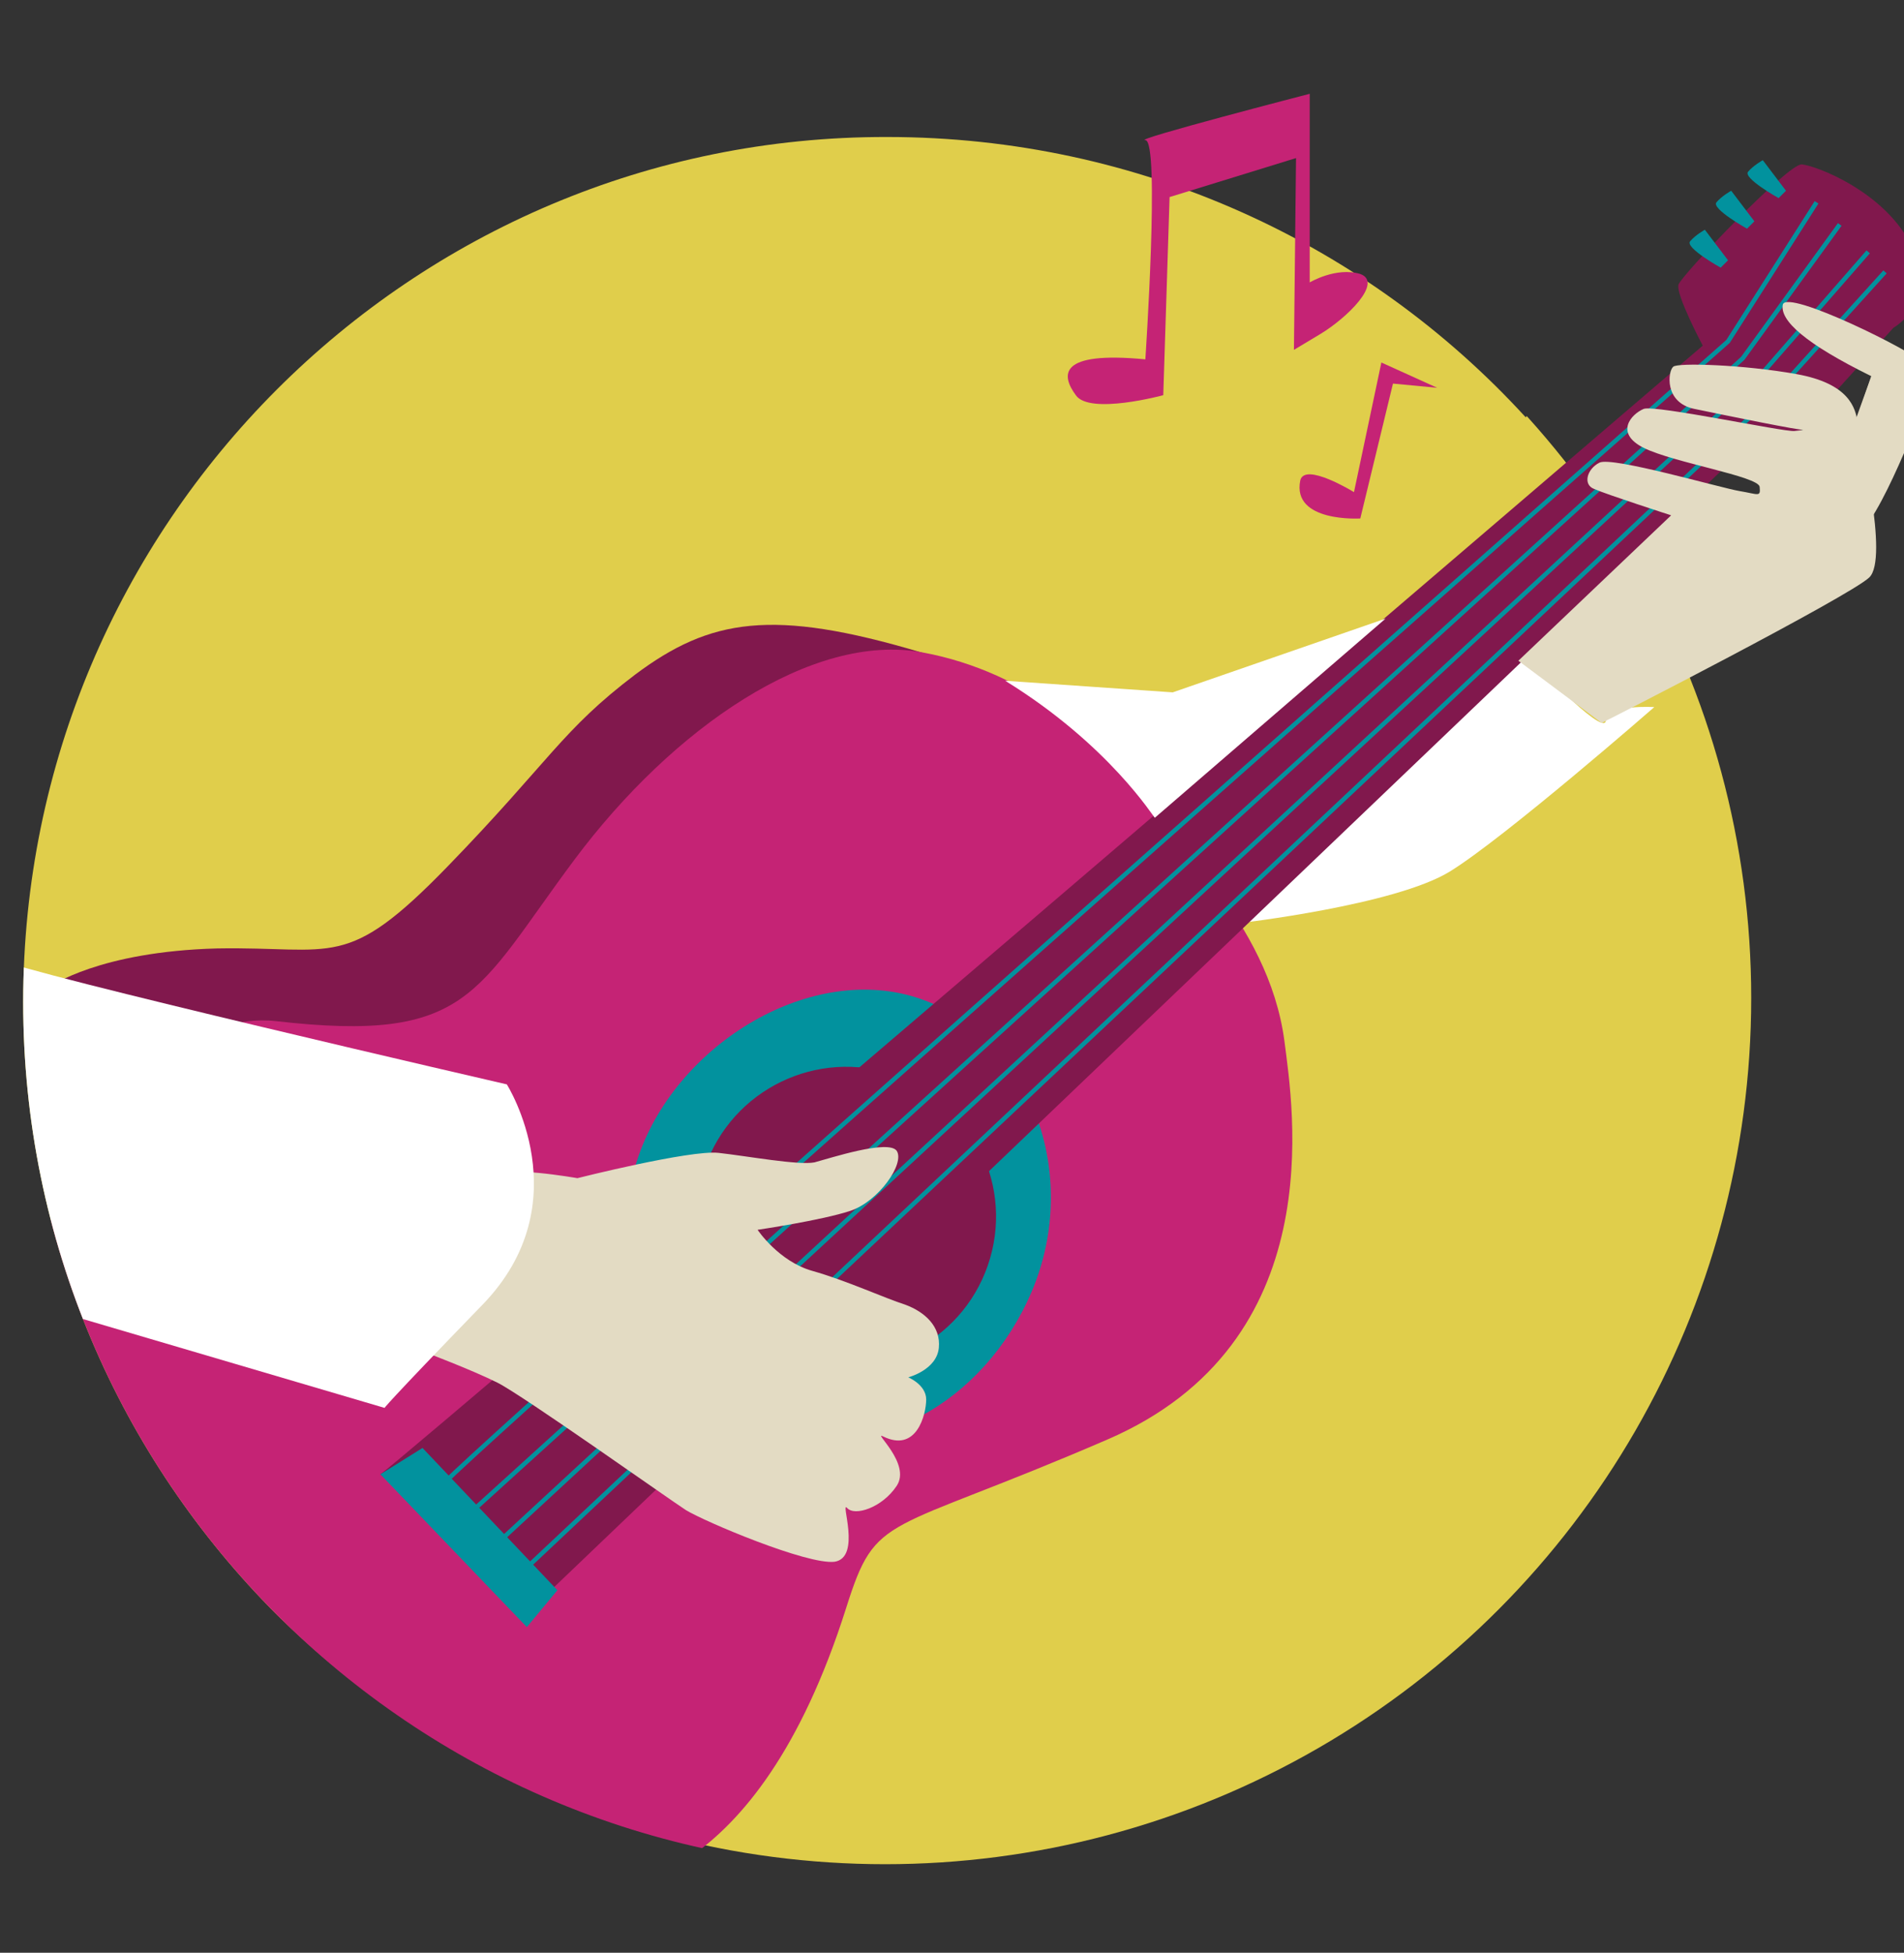 <?xml version="1.0" encoding="utf-8"?>
<!-- Generator: Adobe Illustrator 19.1.0, SVG Export Plug-In . SVG Version: 6.00 Build 0)  -->
<svg version="1.1" xmlns="http://www.w3.org/2000/svg" xmlns:xlink="http://www.w3.org/1999/xlink" x="0px" y="0px"
	 viewBox="0 0 180.7 185.3" style="enable-background:new 0 0 180.7 185.3;" xml:space="preserve">
<rect x="0" y="0" width="180.7" height="185.3" fill="#333333" stroke="none"/>
<style type="text/css">
	.st0{display:none;}
	.st1{display:inline;}
	.st2{fill:#00AEEF;}
	.st3{clip-path:url(#SVGID_2_);}
	.st4{fill:#FAF39D;}
	.st5{fill:#02929E;}
	.st6{fill:#E3DBC3;}
	.st7{opacity:0.67;clip-path:url(#SVGID_2_);}
	.st8{fill:#C52375;}
	.st9{clip-path:url(#SVGID_4_);fill:#E6E8EA;}
	.st10{clip-path:url(#SVGID_4_);fill:#E3DBC3;}
	.st11{opacity:0.4;clip-path:url(#SVGID_4_);fill:#02929E;}
	.st12{clip-path:url(#SVGID_4_);fill:#02929E;}
	.st13{clip-path:url(#SVGID_4_);fill:#2C2827;}
	.st14{clip-path:url(#SVGID_4_);fill:#B6B9BB;}
	.st15{clip-path:url(#SVGID_4_);fill:#94999B;}
	.st16{clip-path:url(#SVGID_4_);fill:#A7A9AC;}
	.st17{clip-path:url(#SVGID_4_);fill:#9E1F63;}
	.st18{clip-path:url(#SVGID_4_);fill:none;stroke:#02929E;stroke-width:1.296;stroke-miterlimit:10;}
	.st19{clip-path:url(#SVGID_4_);}
	.st20{fill:#2C2827;}
	.st21{fill:#B6B9BB;}
	.st22{clip-path:url(#SVGID_4_);fill:#9AC3C1;}
	.st23{clip-path:url(#SVGID_4_);fill:#9E9EA1;}
	.st24{clip-path:url(#SVGID_4_);fill:#CED1D3;}
	.st25{clip-path:url(#SVGID_4_);fill:#B3B7BA;}
	.st26{clip-path:url(#SVGID_6_);fill:#E0CE4B;}
	.st27{clip-path:url(#SVGID_6_);fill:#00AEEF;}
	.st28{clip-path:url(#SVGID_6_);fill:#0A7393;}
	.st29{opacity:0.22;clip-path:url(#SVGID_6_);fill:#5D5E5E;}
	.st30{clip-path:url(#SVGID_6_);fill:#5D5E5E;}
	.st31{clip-path:url(#SVGID_6_);fill:#95D8EA;}
	.st32{clip-path:url(#SVGID_6_);fill:#FFFFFF;}
	.st33{clip-path:url(#SVGID_6_);fill:#E3DBC3;}
	.st34{clip-path:url(#SVGID_6_);fill:#ED2387;}
	.st35{display:inline;fill:#00AEEF;}
	.st36{clip-path:url(#SVGID_8_);fill:none;}
	.st37{clip-path:url(#SVGID_8_);fill:#C52375;}
	.st38{clip-path:url(#SVGID_8_);}
	.st39{opacity:0.19;}
	.st40{opacity:0.4;fill:#02929E;}
	.st41{clip-path:url(#SVGID_10_);fill:#C52375;}
	.st42{clip-path:url(#SVGID_10_);fill:#FFFFFF;}
	.st43{clip-path:url(#SVGID_10_);}
	
		.st44{clip-path:url(#SVGID_10_);fill:none;stroke:#02929E;stroke-width:1.249;stroke-linecap:round;stroke-linejoin:round;stroke-miterlimit:10;}
	.st45{clip-path:url(#SVGID_10_);fill:#E3DBC3;}
	.st46{clip-path:url(#SVGID_10_);fill:#00AEEF;}
	.st47{clip-path:url(#SVGID_12_);fill:#E0CE4B;}
	.st48{clip-path:url(#SVGID_12_);fill:#81184D;}
	.st49{clip-path:url(#SVGID_12_);fill:#C52375;}
	.st50{clip-path:url(#SVGID_12_);fill:#02929E;}
	.st51{clip-path:url(#SVGID_12_);fill:#FFFFFF;}
	.st52{clip-path:url(#SVGID_12_);fill:none;stroke:#02929E;stroke-width:0.424;stroke-miterlimit:10;}
	.st53{clip-path:url(#SVGID_12_);fill:#E3DBC3;}
</style>
<g id="Layer_1" class="st0">
	<g class="st1">
		<g>
			<circle class="st2" cx="85.8" cy="92.3" r="82.2"/>
		</g>
		<g>
			<defs>
				<path id="SVGID_1_" d="M175.9,31.2l-4.2-17.5L150.4-1L111.8-6c0,0-5.2,8.3-10.9,17.3c-4.5-0.8-9.1-1.2-13.8-1.2
					C41.8,10.1,5,46.8,5,92.2s36.8,82.2,82.2,82.2s82.2-36.8,82.2-82.2c0-8.5-1.3-16.8-3.7-24.5l10.3-10.5V31.2z"/>
			</defs>
			<clipPath id="SVGID_2_">
				<use xlink:href="#SVGID_1_"  style="overflow:visible;"/>
			</clipPath>
			<g class="st3">
				<circle class="st4" cx="130.6" cy="42" r="36.8"/>
			</g>
			<g class="st3">
				<path class="st5" d="M141.5,72c-2.6,0-5-0.1-5.1-0.1l-0.4,0l-0.1-0.4c0-0.1-1.9-8.9-5-14.7c-0.3-0.6-0.6-1.1-0.9-1.7
					c-2.7-5-5-9.3-16.1-21.7l-0.1-0.1l0-0.2c0-0.3-0.3-7.1,2.7-11.2c3-4.2,6.3-5.7,6.5-5.7l0.3-0.1l0.2,0.2
					c0.1,0.1,8.8,7.5,12.7,12.5c3.6,4.6,12,15.3,14.7,26.7c2.6,11,2.8,12.8,2.8,12.9l0,0.3l-0.2,0.2c-0.2,0.1-4.5,2.9-8.1,3.1
					C144.2,72,142.8,72,141.5,72z M136.8,71c1.3,0,5.6,0.2,8.5,0c2.8-0.2,6.4-2.2,7.4-2.8c-0.1-0.8-0.7-3.7-2.8-12.5
					c-2.6-11.2-10.9-21.8-14.5-26.4c-3.5-4.5-10.9-10.9-12.3-12.1c-0.8,0.4-3.4,2-5.8,5.3c-2.5,3.5-2.6,9.4-2.5,10.5
					c11.1,12.4,13.5,16.7,16.2,21.8c0.3,0.5,0.6,1.1,0.9,1.7C134.6,61.6,136.4,69.2,136.8,71z"/>
			</g>
			<g class="st3">
				<path class="st5" d="M152.8,69.1l-0.1-0.6c0-0.1-1.4-8.5-4.2-17.4c-2.2-7-7.3-14.3-11.1-19.2c-2.7-3.5-11.2-12-11.3-12.1
					l-3.6-3.2l0.5-0.3c0.2-0.2,5.1-3.7,7-4.8l2.1-1.2l0.2,0.1c0.1,0.1,10.1,5.4,16.6,13.6l0.3,0.3c5.8,7.3,7.3,9.2,10.8,18.4
					c2.8,7.3,2.9,17.3,2.9,17.4l0,0.2l-0.1,0.1c-0.5,0.7-5.3,6.4-6.9,7.1c-1.5,0.7-2.5,1.2-2.6,1.2L152.8,69.1z M123.9,16.7l2.8,2.5
					c0.4,0.4,8.7,8.7,11.4,12.2c3.9,4.9,9,12.3,11.3,19.5c2.4,7.6,3.8,14.8,4.1,16.9c0.5-0.2,1.2-0.6,2.1-1c1.1-0.5,4.4-4.2,6.5-6.8
					c0-1.3-0.3-10.2-2.9-16.9c-3.5-9-5-10.9-10.7-18.1l-0.3-0.3c-5.9-7.4-14.6-12.4-16.1-13.3l-1.7,0.9
					C128.8,13.1,125.2,15.7,123.9,16.7z"/>
			</g>
			<g class="st3">
				<path class="st5" d="M105.2,68.8c-0.1,0-0.2,0-0.3,0l0-0.9c0.1,0,9.2,0.1,15.4-3.1c6.2-3.3,11-7.8,11.1-7.9l0.6,0.7
					c0,0-5,4.7-11.3,8C114.9,68.7,106.8,68.8,105.2,68.8z"/>
			</g>
			<g class="st3">
				<path class="st5" d="M100.1,38.4c0-0.1,0.1-13.5,10-23.4c5.4-5.5,12.9-9.4,12.9-9.4l0.4,0.8c-0.1,0-7.4,3.9-12.7,9.3
					c-9.6,9.7-9.7,22.7-9.7,22.8H100.1z"/>
			</g>
			<g class="st3">
				<path class="st5" d="M166.3,39.6c-1.2-9.2-6.4-16.1-9.8-20.6c-3.8-4.9-12.1-9.6-12.1-9.7l0.5-0.8c0.3,0.2,8.6,4.8,12.4,9.9
					c3.5,4.6,8.8,11.6,10,21.1L166.3,39.6z"/>
			</g>
			<g class="st3">
				<path class="st5" d="M119.7,76.5c-0.5,0-0.9,0-0.9,0l0-0.9c0.1,0,5.1,0.2,9.4-1.2c4.3-1.4,7.9-3.4,7.9-3.4l0.4,0.8
					c0,0-3.7,2.1-8.1,3.5C125.2,76.4,121.4,76.5,119.7,76.5z"/>
			</g>
			<g class="st3">
				<path class="st6" d="M49.5,167.3c0,0,34.5-58.8,35.3-60.2c0.8-1.4,5.9-2.6,7.4-7s0.1-15-3.8-23.8c-4.1-9.1-3.6-10.1-3.6-10.1
					s-1.8-20.5-2.8-22.4s-3.6-1.6-3.6-1.6l-0.4,22.2c0,0-3.9-32.1-7.6-32.9c-4.6-1-3.8,3.4-3.8,3.4s1.2,10,2.4,13.8
					c1.2,3.8,2.9,15,2.9,15l-3.5-11.1c0,0-3.7-13.4-4.7-15.8c-1-2.4-3.1-4.2-4.2-3.7c-2.3,1.1-1.9,4.5-1.9,4.5l7.2,27.3
					c0,0,0.4-1.2-1.4-3.1s-8.2-25.7-9.2-27.3c-1-1.6-3.2-1.4-4.7,1.6c-1.5,3,4.5,21.2,5.3,23.4c0.8,2.2,5.5,17.1,5.5,17.1
					s-1.1,1-2.7-1.2s-7.4-10.8-8.8-11.1c-1.4-0.3-3,3.1-2.4,6.9s6.6,12.4,8.8,15.2c2.2,2.8,13.2,13,13.2,13l-36,52.6
					C32.4,152.1,32.2,168.1,49.5,167.3z"/>
			</g>
			<g class="st7">
				<path class="st6" d="M61.7,69.4c0,0,2.1-2.7,9.3-4.4c7.2-1.7,11.2,2.2,11.2,2.2S71.7,64.3,61.7,69.4z"/>
			</g>
			<g class="st3">
				<path class="st8" d="M23.2,148.3l24.9-25.8c0,0,1.5,5.6,11.3,10.2s10.7,4.8,10.7,4.8l-14.5,34C55.6,171.4,26.3,172.7,23.2,148.3
					z"/>
			</g>
			<g class="st7">
				<path class="st6" d="M78.2,89.7c0,0-0.4-5.8-6.7-9.5c-6.3-3.8-11.2-3.5-11.2-3.5S73.9,81,78.2,89.7z"/>
			</g>
			<g class="st3">
				<path class="st5" d="M94,41.5l-0.4-0.8c0.1,0,8.2-4,21-7.5l0.2,0.9C102.1,37.5,94.1,41.5,94,41.5z"/>
			</g>
			<g class="st3">
				<path class="st5" d="M96.9,56.1c-0.3,0-0.5,0-0.6,0l0.1-0.9c0.1,0,5.1,0.3,14.2-2.8c9.2-3.1,13.5-7.2,13.6-7.2l0.6,0.7
					c-0.2,0.2-4.6,4.2-13.9,7.4C103.3,55.8,98.5,56.1,96.9,56.1z"/>
			</g>
			<g class="st3">
				<path class="st4" d="M106,17.8c0,0-13.5,13.8-8.6,30.1c4.9,16.3,12.4,23.5,18.3,25.8s17.5,3.4,23.6,2.3c6.2-1.1,14.1-6,14.9-7.7
					c0.8-1.6,4.1-13.7-17.8-8.8S131.7-1.8,106,17.8z"/>
			</g>
		</g>
	</g>
</g>
<g id="Layer_2" class="st0">
	<g class="st1">
		<circle class="st8" cx="84.4" cy="92.7" r="82.2"/>
		<g>
			<defs>
				<path id="SVGID_3_" d="M181.4,64.1l-1.4-24l-2.5-8.2h-38.2c-14.6-13.2-34-21.3-55.2-21.3C38.8,10.5,2,47.3,2,92.7
					s36.8,82.2,82.2,82.2c17.4,0,27.1-1.3,40.4-10.6c0,0,22.2,13.6,42.8-4.3c11.3-9.9,18.6-55.1,19.2-57
					C187.2,101.1,181.4,64.1,181.4,64.1z"/>
			</defs>
			<clipPath id="SVGID_4_">
				<use xlink:href="#SVGID_3_"  style="overflow:visible;"/>
			</clipPath>
			<path class="st9" d="M36.7,164.5c-5.2-3.4,5.7-56.5,11.6-59.2s29.3-4.9,29.3-4.9s52.6-2.2,56.6,2.8c4,5,6.1,58,6.1,58
				S83,194.5,36.7,164.5z"/>
			<path class="st10" d="M79.1,90.6l-1.6,20.8c0,0,6.7,2.6,15.5-0.1s9.1-4.3,9.1-4.3l-3.7-22L79.1,90.6z"/>
			<polygon class="st11" points="79.1,90.6 78.3,100.7 99.2,90.5 98.3,85.1 			"/>
			<path class="st10" d="M68.5,41.3l-5.2,19.7l0.2,25.4c0,0,11.5,7.2,23.3,5.6c9.2-1.2,15.4-5.5,20.3-12.7c4.9-7.2,5-8.3,5-8.3
				s2.2,2.3,4.8,1c2.6-1.3,5.1-6.5,4.3-8.5c-0.8-2-5.1-1-5.1-1s-0.8-24.6-5.6-28.3C105.7,30.4,68.5,41.3,68.5,41.3z"/>
			<path class="st12" d="M107.7,35.5c0,0-10.8,2.6-20,4.4s-29.5,0.5-29.5,0.5s3.3-11.8,11.5-17.2s36.3-10.8,46.4,3.9
				s4.2,28.3,4,29.4c-0.2,1.1-5.1,6.6-5.1,6.6s-9.7-5.2-8.7-14.8C107.2,38.6,107.7,35.5,107.7,35.5z"/>
			<path class="st13" d="M99.9,92.1c0,0,9.1,5.2,11.6,21.9c2.6,16.7,3.9,31.1,3.2,40s-1.2,10.6-1.2,10.6l-2.5-0.6
				c0,0,1.5-25.4-0.3-34s-3.2-23.9-5.3-27.2c-2.1-3.3-5.4-7.2-5.4-7.2L99.9,92.1z"/>
			<circle class="st14" cx="110.7" cy="167.2" r="5.3"/>
			<path class="st15" d="M109.8,161.6c0,0-1,2.4-0.8,4.7s1,3.5,2.6,3s2.9-3.8,3.3-5.2S112.4,160.4,109.8,161.6z"/>
			<path class="st16" d="M96.2,113.9c1.5-0.8,4.6-17.4,4.6-17.4l8,4.1l-3.8,13.6L96.2,113.9z"/>
			<polygon class="st16" points="78.3,100.7 82.3,113.7 75.1,115.9 74.1,100.6 78.7,96.6 			"/>
			<path class="st17" d="M84,109.7c1.5-0.6,3.6-1.3,5.9-1.3c2.3,0,1.5,5,0.9,6.8s-4.8,1.6-4.8,1.6S81.8,110.5,84,109.7z"/>
			<path class="st17" d="M85.9,118.4l3.9-0.9c0,0,6.2,11.6,4.2,26.7c-2,15.2-3.9,16.3-3.9,16.3S79.5,150.4,85.9,118.4z"/>
			<path class="st18" d="M66.6,58"/>
			<path class="st16" d="M96.2,113.6c0,0-1,32.3,0.2,32s5.7-26.2,5.7-26.2L96.2,113.6z"/>
			<path class="st16" d="M82.3,113.7c0,0,1.4,32.3,0.2,32c-1.2-0.2-6-26.1-6-26.1L82.3,113.7z"/>
			<path class="st13" d="M63.1,97.4c-0.6,0.2-5.4,4.2-6.8,12.8c-1.1,6.7,1.2,15.8,1.2,15.8s0.4-0.6,1.7,0c1.3,0.5,1.4-0.8,1.4-0.8
				s-2.2-8.3-1.8-12.2c0.3-3.9,0.4-8,3.3-10.7c5.5-5.2,16.2-6.9,16.2-6.9l0.6-2.5L63.1,97.4z"/>
			<g class="st19">
				<path class="st20" d="M54.9,140l2-1.7c0,0-3.7-8.5-3.3-10.1c0.3-1.5,4.1-1.4,6.2-2.2c2.1-0.7,4.3-1.7,6.2-0.7
					c1.9,0.9,2.8,3.1,2.9,6c0.1,2.8-0.5,7.3-0.5,7.3s1.2,0.3,1.6,0.1c0.5-0.2,1.1-5.1,1-6.9c-0.1-1.9-2.3-9-5-9.7s-4.9,2.2-7.1,2.1
					c-2.2-0.1-6.4-0.4-7.4,1.4C49.5,129.2,54.9,140,54.9,140z"/>
				<path class="st21" d="M69.6,138.8c0,0-0.2,32.3-1.1,34.1c-0.9,1.8-4.3,1.8-4.8,1.8c-0.5,0,0-2.3,0-2.3s2,0.7,2.7-0.1
					s1.3-1.2,1.5-9.9c0.2-8.7,0.6-23.7,0.6-23.7L69.6,138.8z"/>
				<path class="st21" d="M56.2,138.8c0,0,20.4,26.5,22.3,27.3c1.9,0.7,4.1-1.5,5.1-2.4s2.1-2.2,2.1-2.2l0.9,1c0,0-3.5,4.6-5.2,4.8
					s-2.8,1.3-5-0.6c-2.2-1.9-21.2-27.2-21.2-27.2L56.2,138.8z"/>
				<path class="st21" d="M85,160.1c0,0-1.2,0.8-0.6,1.6c0.6,0.8,1.9,2.4,2.4,2.4c0.4,0.1,2.3-1,2.3-1S87,160.2,85,160.1z"/>
				<path class="st21" d="M62.7,171.1c0,0-1,0.5-1,2.1s0.5,2.8,0.5,2.8s1.7,0.4,2,0c0.3-0.4,0.9-3.6,1-3.9
					C65.4,171.7,62.7,171.1,62.7,171.1z"/>
			</g>
			<path class="st9" d="M171.5,129.7c-2.6,0.7-11.6,1.5-17.9-0.5c-6.3-2-8.2-2.4-8.2-2.4l-10.9,18.6l-4.4-1.1l-12,20.3
				c0,0,27,6.4,35.7-3.9C162.6,150.4,171.5,129.7,171.5,129.7z"/>
			<path class="st22" d="M161.4,90.7c-0.3,0.1-13,16.2-11.6,26.8c1.4,10.7,22.2-9.2,22.2-9.2l3.8-10.7l-2.5-5.5L161.4,90.7z"/>
			<path class="st23" d="M159.2,93.6c0,0-12.2,0.6-12.4-0.4c-0.3-1-1.4-37.2-1.4-42.7c-0.1-5.5-0.9-12-0.5-12.6
				c0.4-0.6,22.7-0.6,23.7,0.1c1,0.7,1.9,55.8,1,56C168.7,94.4,159.2,93.6,159.2,93.6z"/>
			<path class="st10" d="M164.1,130.7l3.3-5.2c0,0,9.3-15.5,10.6-19.9c1.2-4.4-2.9-17.3-4.6-17.8s-14.9-2.7-17.7,0.2
				c-2.8,2.8,13.1,5.2,13.1,5.2s-13.1,6.9-14.1,9.5c-0.9,2.5,3.2,2.6,3.2,2.6s-3.5,2.6-1.4,4.7c2.1,2.2,2.4,0.9,2.4,0.9l12.9-7.9
				c0,0-21.1,11.7-21.9,14.5s-0.6,9.4-0.3,10.4C150.6,131.6,164.1,130.7,164.1,130.7z"/>
			<ellipse class="st24" cx="153" cy="46.3" rx="3.5" ry="3.7"/>
			<ellipse class="st9" cx="153.8" cy="46.2" rx="3.5" ry="3.7"/>
			<path class="st25" d="M150.8,46.8c0,0,0.2-0.4,2.9-0.8c2.7-0.4,3.2-0.5,3.2-0.5S154.6,47,150.8,46.8z"/>
			<ellipse class="st24" cx="162.6" cy="46.3" rx="3.5" ry="3.7"/>
			<ellipse class="st9" cx="163.5" cy="46.2" rx="3.5" ry="3.7"/>
			<path class="st25" d="M160.5,46.8c0,0,0.2-0.4,2.9-0.8c2.7-0.4,3.2-0.5,3.2-0.5S164.2,47,160.5,46.8z"/>
			<ellipse class="st24" cx="153" cy="58" rx="3.5" ry="3.7"/>
			<ellipse class="st9" cx="153.8" cy="57.9" rx="3.5" ry="3.7"/>
			<path class="st25" d="M150.8,58.5c0,0,0.2-0.4,2.9-0.8c2.7-0.4,3.2-0.5,3.2-0.5S154.6,58.7,150.8,58.5z"/>
			<ellipse class="st24" cx="162.6" cy="58" rx="3.5" ry="3.7"/>
			<ellipse class="st9" cx="163.5" cy="57.9" rx="3.5" ry="3.7"/>
			<path class="st25" d="M160.5,58.5c0,0,0.2-0.4,2.9-0.8c2.7-0.4,3.2-0.5,3.2-0.5S164.2,58.7,160.5,58.5z"/>
			<ellipse class="st24" cx="153" cy="69.7" rx="3.5" ry="3.7"/>
			<ellipse class="st9" cx="153.8" cy="69.6" rx="3.5" ry="3.7"/>
			<path class="st25" d="M150.8,70.2c0,0,0.2-0.4,2.9-0.8c2.7-0.4,3.2-0.5,3.2-0.5S154.6,70.4,150.8,70.2z"/>
			<ellipse class="st24" cx="162.6" cy="69.7" rx="3.5" ry="3.7"/>
			<ellipse class="st9" cx="163.5" cy="69.6" rx="3.5" ry="3.7"/>
			<path class="st25" d="M160.5,70.2c0,0,0.2-0.4,2.9-0.8c2.7-0.4,3.2-0.5,3.2-0.5S164.2,70.4,160.5,70.2z"/>
			<ellipse class="st24" cx="153" cy="81.4" rx="3.5" ry="3.7"/>
			<ellipse class="st9" cx="153.8" cy="81.3" rx="3.5" ry="3.7"/>
			<path class="st25" d="M150.8,81.9c0,0,0.2-0.4,2.9-0.8c2.7-0.4,3.2-0.5,3.2-0.5S154.6,82.1,150.8,81.9z"/>
			<ellipse class="st24" cx="162.6" cy="81.4" rx="3.5" ry="3.7"/>
			<ellipse class="st9" cx="163.5" cy="81.3" rx="3.5" ry="3.7"/>
			<path class="st25" d="M160.5,81.9c0,0,0.2-0.4,2.9-0.8c2.7-0.4,3.2-0.5,3.2-0.5S164.2,82.1,160.5,81.9z"/>
		</g>
	</g>
</g>
<g id="Layer_3" class="st0">
	<g class="st1">
		<g>
			<defs>
				<path id="SVGID_5_" d="M161.4,123.8c4.8-10.4,7.4-22,7.4-34.1c0-45.4-36.8-82.2-82.2-82.2C41.3,7.5,4.5,44.3,4.5,89.6
					s36.8,82.2,82.2,82.2c8.5,0,16.7-1.3,24.4-3.7c8.7,6.5,21.5,15.8,22.5,16.5c1.4,0.9,50.6-15,50.6-15L161.4,123.8z"/>
			</defs>
			<clipPath id="SVGID_6_">
				<use xlink:href="#SVGID_5_"  style="overflow:visible;"/>
			</clipPath>
			<circle class="st26" cx="86.7" cy="89.6" r="82.2"/>
			<path class="st27" d="M20.3,145.3c0.2-0.7,19.3-44.8,19.3-44.8h93.9l20.5,44.8H20.3z"/>
			<polygon class="st28" points="20.3,145.3 21.7,150.7 150.9,150.7 154,145.3 			"/>
			<polyline class="st29" points="39.6,100.5 133.5,100.5 140.7,116.2 23.3,138.3 39.6,100.5 			"/>
			<polygon class="st30" points="44.1,106.6 128.7,105.4 136.6,127.5 35.6,125.4 			"/>
			<path class="st31" d="M78.1,130.7c-0.2,0.7-3.7,11.7-3.7,11.7h28.5l-2.2-11.7H78.1z"/>
			<path class="st28" d="M40.8,99.7c0-1.2-1.2-65-1.2-65h97l-3.1,65.7L40.8,99.7z"/>
			<path class="st27" d="M39.6,100.5c0-1.7,1.2-63.2,1.2-63.2h92.7v63.2H39.6z"/>
			<polygon class="st32" points="44.1,41.6 44.1,93.8 128.2,92 129.9,41.6 			"/>
			<path class="st33" d="M11.9,154.9c0,0,8.9-10.6,10.2-12.4c1.3-1.7,0,0.9,1.4-0.1s3.7-5.9,3.7-5.9l4.4-11.4c0,0-1-8.7,0-10.3
				c1-1.6,4.9-1.6,4.9-1.6v4.1c0,0,1.1-7.3,1.7-8.1c0.6-0.8,1.1-1.9,3.5-2.1c2.4-0.2,3.2,1.3,3.2,1.3v5.6c0,0,1.6-7.8,2.7-8.6
				c1.1-0.8,3.7-1.3,5.2,0c1.6,1.3,2.6,5.2,2.4,5.7s-1.3,3.4-1.3,3.4s9.3-5.6,10.8-5.4s1.5,1.8,1.5,3.1s-7.1,7.4-7.1,7.4v7
				c0,0,7.3-4.9,8.1-5.4c0.8-0.5,3.8-1.9,5.6-1.9c1.7,0,2.4,0.6,3,1.6c0.6,1-6.2,8.3-7.9,9.9c-1.7,1.6-13.3,11-16.5,11.8
				c-3.2,0.8-6.4,2-6.4,2l-7.8,10.5H11.9z"/>
			<path class="st33" d="M118.9,157.1c0,0-13.7-7.8-14.9-8.4s-7.5-4.4-9.7-8.4c-2.2-4-7.1-8.1-7.6-10.6c-0.5-2.5,3-2.8,4.7-2
				c1.7,0.8,7.1,6.7,8.1,7s3.5,1.1,4.4-0.6c1-1.7,0-9.5-0.3-10.5c-0.3-1-18.3-6.5-18.7-7.1c-0.3-0.6,0.3-2.5,1.7-3.2
				c1.4-0.6,14.3,1.2,14.3,1.2l4.8,0.5v-0.8l-13.5-1.7c0,0,4.7-3.1,6.2-3.5c3.1-0.7,12.9,1,12.9,1c3.2,1.5,4.2,3.9,4.2,3.9
				s-1.3-5.1,1.1-5.1c5.8-0.1,7,7.5,7,7.5s0-5.1,1.5-5.1c5.6-0.1,6.3,8.3,7.4,10c1.1,1.7,9.2,24.5,9.2,24.5s5.5,4.9,8.2,7.2
				c2.7,2.3,4.1,3.8,4.7,4.1c0.6,0.3-25.5,2.9-25.5,2.9L118.9,157.1z"/>
			<polygon class="st26" points="120.5,86.8 53.5,84.4 53.5,50.2 120.5,50.2 			"/>
			<path class="st32" d="M98.9,61H63c-0.4,0-0.7-0.3-0.7-0.7v-0.2c0-0.4,0.3-0.7,0.7-0.7h35.9c0.4,0,0.7,0.3,0.7,0.7v0.2
				C99.6,60.7,99.3,61,98.9,61z"/>
			<path class="st32" d="M98.9,65H63c-0.4,0-0.7-0.3-0.7-0.7v-0.2c0-0.4,0.3-0.7,0.7-0.7h35.9c0.4,0,0.7,0.3,0.7,0.7v0.2
				C99.6,64.7,99.3,65,98.9,65z"/>
			<path class="st32" d="M98.9,69.1H63c-0.4,0-0.7-0.3-0.7-0.7v-0.2c0-0.4,0.3-0.7,0.7-0.7h35.9c0.4,0,0.7,0.3,0.7,0.7v0.2
				C99.6,68.8,99.3,69.1,98.9,69.1z"/>
			<path class="st32" d="M98.9,69.1H63c-0.4,0-0.7-0.3-0.7-0.7v-0.2c0-0.4,0.3-0.7,0.7-0.7h35.9c0.4,0,0.7,0.3,0.7,0.7v0.2
				C99.6,68.8,99.3,69.1,98.9,69.1z"/>
			<path class="st32" d="M98.9,73.2H63c-0.4,0-0.7-0.3-0.7-0.7v-0.2c0-0.4,0.3-0.7,0.7-0.7h35.9c0.4,0,0.7,0.3,0.7,0.7v0.2
				C99.6,72.9,99.3,73.2,98.9,73.2z"/>
			<path class="st32" d="M98.9,77.2H63c-0.4,0-0.7-0.3-0.7-0.7v-0.2c0-0.4,0.3-0.7,0.7-0.7h35.9c0.4,0,0.7,0.3,0.7,0.7v0.2
				C99.6,76.9,99.3,77.2,98.9,77.2z"/>
			<path class="st32" d="M98.9,77.2H63c-0.4,0-0.7-0.3-0.7-0.7v-0.2c0-0.4,0.3-0.7,0.7-0.7h35.9c0.4,0,0.7,0.3,0.7,0.7v0.2
				C99.6,76.9,99.3,77.2,98.9,77.2z"/>
			<rect x="102.9" y="59.4" class="st32" width="12" height="14.3"/>
			<path class="st34" d="M10.3,159.3L20.9,141c0,0,4.4-0.9,12.7,0c8.3,0.9,12.8,4.2,12.8,4.2l-8.1,20.9L10.3,159.3z"/>
			<path class="st34" d="M119.1,162.3c0,0,8.1-9.2,17.5-11.2s13.8-0.4,13.8-0.4l11.9,14.9l-28.1,11.5L119.1,162.3z"/>
		</g>
	</g>
</g>
<g id="Layer_4" class="st0">
	<circle class="st35" cx="89.4" cy="99.6" r="82.2"/>
	<g class="st1">
		<defs>
			<path id="SVGID_7_" d="M111.8,19.2l2.2-11l-3.8-15H82.5l-45,17.6l7.5,19C22.7,44.5,8,69.8,8,98.5c0,45.4,36.8,82.2,82.2,82.2
				s82.2-36.8,82.2-82.2C172.3,60.6,146.7,28.8,111.8,19.2z"/>
		</defs>
		<clipPath id="SVGID_8_">
			<use xlink:href="#SVGID_7_"  style="overflow:visible;"/>
		</clipPath>
		<circle class="st36" cx="87.9" cy="99.6" r="82.2"/>
		<path class="st37" d="M136.4,126.3c0,0-3.3-11.5-1.8-17.1c1.5-5.5,6.5,4.3,6.5,4.3s5.2-6.6,7.1-4.2c1.9,2.4-1.6,13.2-11.6,17.9"/>
		<g class="st38">
			<path class="st8" d="M66.7,10c0,0-7.7-0.3-11.6,10.5s3.2,25.7,2.9,32.1c-0.3,6.4-8.3,23.5-8.3,23.5l7.2,9l49.8-9.2
				c0,0,2.8-0.2,5.7-2.4s6.3-6.2,6.3-6.2s-11.6-5.4-12.5-9.2s0.9-25.1,0.9-26.2C106.9,30.8,106.6-14.4,66.7,10z"/>
			<path class="st6" d="M64.1,31.2c0,0,4.9,17.8,9.5,22.6c4.6,4.8,16.1,7.7,18,6.7c1.9-0.9,12.1-17,8.4-28.5
				c-3.6-11.5-5.5-12.3-5.5-12.3l-24.4-5.3L64.1,31.2z"/>
			<path class="st8" d="M73.2,20.3c0,0-1,3.5-2.2,8.7c-2.8,11.7-2.8,12-4,14.1c-1.2,2,2.5,15.2,2.5,15.2S58.2,37.7,58.3,31.1
				C58.5,24.5,72,8.8,72.4,8.2c0.4-0.5,21.5,4.2,21.5,4.2l9.6,19.9l-2,12.1c0,0-0.1-7.3-1.5-10.4c-1.5-3.1-14.8-7.8-20.7-10.6
				C76.4,21.9,73.2,20.3,73.2,20.3z"/>
			<path class="st6" d="M53.7,73.9c0,0,0.2,1.9,9.4-0.1s11.5-4.3,12-8.1c0.5-3.8,1-13.8,1-13.8l16.4,3.5c0,0-2.4,11.3-1.8,13.6
				c0.5,2.3,4.9,4.2,8,4.8c3.1,0.6,9.5-0.2,11.5,1.6s4.5,3.6,3.8,7.4c-0.7,3.8-1.5,12.5-1.5,12.5l-32,40.8l-21.8-33.9L53.7,73.9z"/>
			<path class="st6" d="M108.4,74.5c0,0,8.7,1.9,11.5,8c2.8,6.1,6.9,42,6.9,42l-11.3-4.9L110.2,89L108.4,74.5z"/>
			<path class="st5" d="M58.8,102.3c0,0,10.4-10.6,19.1-11.2c8.7-0.5,18.3-0.4,28.5-2.7c3.5-0.8,7.7,4.3,7.7,4.3s4.7,4.1,3.6,12.8
				c-1,8.7-3.6,11.8-3.6,11.8s13.6,8.8,15.6,20.2c2,11.4,0,26.9-2.8,35.2c-1,3-3.8,9-4,10.3c-0.3,1.3-70.8-1.8-70.8-1.8L69.9,131
				L58.8,102.3z"/>
			<path class="st6" d="M42.7,105.6c0,0-0.3-21,3.6-26.1c3.8-5.1,10-7.6,13.3-3.7c3.3,3.8-2.8,63.9-2.8,63.9s19,14.9,25.9,19
				c6.9,4.1,17.9,3.6,22,3.6c4.1,0,4.9,0,4.9,0s0.8,2.1-0.8,2.4c-1.5,0.3-8.2,0.9-8.2,0.9s3.9,3.2,6.4,3.4
				c2.5,0.3,11.5,0.2,11.5,1.4c0,1.3-12.2,1.5-12.2,1.5s12,1.8,12.2,2.6c0.3,0.8-11.5,0.4-11.5,0.4s15,2.2,7.7,2.9
				c-1.5,0.2-9.2,0-9.2,0l-2.1-0.5l2,1.3c0,0,6.1,0.4,6.9,1.3c1.5,1.5-7.4,1.2-8.7,1.2c-1.3,0-8.5-6.7-10-8.5s-8.7-6.1-8.7-6.1
				s-40.1-15.6-40.8-17.2S42.7,105.6,42.7,105.6z"/>
			<path class="st5" d="M57.1,74.3l9.7-1.5c0,0,4.2,3.5,5.8,8.6c1.5,5.1,3.6,13.8,3.6,13.8l-6.9,2.9C69.3,98.2,70.2,84.2,57.1,74.3z
				"/>
			<path class="st5" d="M98.7,73.8l8.3,0.5c0,0,2,2.1,3.5,7.2c1.5,5.1,3.5,18.5,3.5,18.5l-5.5,1.7C108.5,101.7,108.9,86.8,98.7,73.8
				z"/>
			<path class="st6" d="M122.4,119.2c-2.5-0.6-4.7,0.1-10.1,2c-1.9,0.7-4.4,2.3-3.3,2.3s10.5-1.8,10.5-1.8s-11.9,4.6-10.9,6.9
				c0.6,1.4,12.1-4.8,12.1-4.8s-10.7,8.4-10,9c1.9,1.5,11.5-6,11.5-6s-6.1,7.9-4.6,7.5s7.4-6.8,7.4-6.8l2.1,3.5l-0.3-6.5
				C126.9,124.5,126.4,120.2,122.4,119.2z"/>
			<path class="st39" d="M80.6,117.8c0,0,10.7,4.2,16.3,3.3s9.2-1.6,9.2-1.6l7.9-2.2c0,0-7.9,4-13.2,7.2S77.7,131,77.7,131l-4.6-6.5
				L80.6,117.8z"/>
			<path class="st40" d="M75.4,61.7c0,0,3.6,5.6,8.6,7.3c7.3,2.5,6.7,0,6.7,0l0.8-8.5c0,0-4.2-0.2-5.5-0.5
				C83.4,59.3,76,55.7,76,55.7L75.4,61.7z"/>
		</g>
	</g>
</g>
<g id="Layer_5" class="st0">
	<g class="st1">
		<circle class="st5" cx="89.7" cy="98.5" r="82.2"/>
		<g>
			<defs>
				<path id="SVGID_9_" d="M140.7,34.3c2.4-8.9,5.3-19.7,5.1-21.4c-0.2-3-8.4-23.6-8.4-23.6L25.8-8.2l5.4,49.3
					C16.6,56,7.6,76.3,7.6,98.7c0,45.4,36.8,82.2,82.2,82.2s82.2-36.8,82.2-82.2C171.9,72.6,159.7,49.3,140.7,34.3z"/>
			</defs>
			<clipPath id="SVGID_10_">
				<use xlink:href="#SVGID_9_"  style="overflow:visible;"/>
			</clipPath>
			<polygon class="st41" points="126.5,124.3 38.3,124.3 45.6,13 127.1,13 			"/>
			<polygon class="st42" points="51.2,17.4 45.1,117.1 119.5,117.1 121.4,16.7 			"/>
			<polygon class="st43" points="75.6,21.9 75.6,10.4 102,10.4 103,21.9 			"/>
			<polygon class="st43" points="61,41.9 60.7,43.9 101.8,44 101.6,42 			"/>
			<polygon class="st43" points="60.1,48.9 59.8,51 102.5,51 102.3,48.9 			"/>
			<polygon class="st43" points="57.8,65.4 57.5,67.8 104.1,67.7 103.9,65.3 			"/>
			<polygon class="st43" points="56.3,72 56,73.8 104.8,73.7 104.5,71.9 			"/>
			<polygon class="st43" points="54.8,88.8 54.4,90.6 106.4,90.5 106.1,88.7 			"/>
			<polygon class="st43" points="53.3,100.1 52.8,102.1 107.5,101.9 107.2,99.9 			"/>
			<polyline class="st44" points="106.7,42.5 108.7,45.8 114.5,38.5 			"/>
			<polyline class="st44" points="106.7,65.8 108.7,69 114.5,61.7 			"/>
			<path class="st43" d="M89.3,0.9C83,1,82,11.7,82,11.7h15.5C97.5,11.7,98.7,0.7,89.3,0.9z M90,10.4c-2,0-3.6-1.4-3.6-3.1
				s1.6-3.1,3.6-3.1c2,0,3.6,1.4,3.6,3.1S92,10.4,90,10.4z"/>
			<path class="st45" d="M128.3,155.7c0,0,0.6-14.8-4-18.5s-8.8-2.2-13-6.2c-4.1-4-10.5-29.1-8.7-31.1c1.8-2,5.4,0.6,8.8,8.6
				c3.5,8,3.5,7.1,3.5,7.1s-7.8-38.9-7-41.5c0.8-2.6,3.4-3.4,6.1-2.7c2.7,0.6,8,34.7,8,34.7s-2.2-10,2.6-10.4
				c5.3-0.4,6.7,4.8,6.7,4.8s-1.7-5.6,3.6-5.9c3.3-0.1,5.1,5.2,5.1,5.2s0.8-6.5,5.3-4.9c4.6,1.6,6.7,25.1,7.7,30
				c1,4.9-3.4,6.6-3.4,11c0,3.6,2.7,15.3,2.7,15.3L128.3,155.7z"/>
			<path class="st45" d="M31.1,139c0,0-2.7-17.3-5.4-25.7s-5.3-24.9,1.3-29c6.5-4.2,14.4-7.7,14.4-7.7l-1.4,25.5
				c0,0,2.8,4.7,7.7,1.3c4.9-3.4,4.9-9.3,7.2-10.8c2.3-1.5,6.1-1.4,5.8,2.1c-0.4,3.5-4.8,16.6-6.4,20.2c-1.5,3.6-8.2,10.5-8.2,10.5
				l2,17l-3.6,2.9H29.2L31.1,139z"/>
			<path class="st46" d="M125.5,172.8l-1.6-27.1c0,0,7.8,2.2,17.7-0.2c9.9-2.4,14.1-4.9,14.1-4.9l1.6,18.8L125.5,172.8z"/>
			<path class="st46" d="M20.1,157.6l5.4-20.1c0,0,4.2,2.1,15.3,2.7c11.2,0.6,12.8,0,12.8,0l-1.3,37.6L20.1,157.6z"/>
		</g>
	</g>
</g>
<g id="Layer_6">
	<g>
		<g>
			<defs>
				<path id="SVGID_11_" d="M187.4,25.8l-6.8-10.6l-13-4.7l-22.8,29.1c-15-16.4-36.6-26.6-60.6-26.6C39,12.9,2.2,49.7,2.2,95.1
					c0,45.4,36.8,82.2,82.2,82.2s82.2-36.8,82.2-82.2c0-7.3-0.9-14.3-2.7-21l7-5.9l5.6-4.8l5.8-14.3l6.9-13.3L187.4,25.8z"/>
			</defs>
			<clipPath id="SVGID_12_">
				<use xlink:href="#SVGID_11_"  style="overflow:visible;"/>
			</clipPath>
			<circle class="st47" cx="84" cy="94.7" r="82.2"/>
			<path class="st48" d="M4,103.9c0.3-0.3,0.8-10.3,0.8-10.3s4.6-3.3,15.8-3.6c11.2-0.2,12.2,2.2,21.9-7.8S53.3,69.3,60.3,64
				c7.1-5.3,13-6.3,27.1-2.1s-54.9,49.6-54.9,49.6l-27.4-5.6l-2.1-0.7L4,103.9z"/>
			<path class="st49" d="M1.2,124.3c0,0,9.8-29.1,25-27.4c18.4,2.1,18.9-2.7,28.3-15.3s22.6-21.6,33-19.7
				c10.4,1.9,17.1,8.7,19.3,11.9c3.9,5.5,13.6,13.6,15.1,25c0.8,6.3,4.5,28.6-16.8,37.8s-21.9,6.8-24.8,16
				c-8.6,27.1-22.4,26.6-24.8,27.4C44.7,183.9,1.2,124.3,1.2,124.3z"/>
			<path class="st50" d="M97.9,122.6c-4.5,10.5-15.1,16.6-25.4,13c-10.3-3.6-15.6-15.2-11.9-25.9c3.7-10.7,16.5-18.5,26.8-14.9
				S102.7,111.3,97.9,122.6z"/>
			<path class="st51" d="M144.9,62.2c0,0,7.3,7.8,7.5,6.2c0.2-1.6,4.6-1.3,4.6-1.3s-14.2,12.4-19.4,15.6c-5.2,3.2-20,4.9-20,4.9
				L144.9,62.2z"/>
			<path class="st48" d="M36.1,139.9c2.6-1.8,125.5-107.1,125.5-107.1s-2.6-4.9-2.3-5.8c0.3-0.9,10.4-11.5,11.7-11.4
				c1.3,0.1,8,2.6,10.5,7.9c2.5,5.2-1.8,7.6-1.8,7.6l-9.7,10.7l-2.7-0.9L50.4,152.7L36.1,139.9z"/>
			
				<ellipse transform="matrix(0.945 0.328 -0.328 0.945 42.291 -19.953)" class="st48" cx="80.3" cy="115.4" rx="14.2" ry="14.2"/>
			<path class="st52" d="M41.6,141.3C43,139.1,164,32.4,164,32.4l8.4-13.2"/>
			<polyline class="st52" points="44.7,143.5 165.4,34 174.6,21.3 			"/>
			<polyline class="st52" points="46.6,147 167,35.7 177.3,23.9 			"/>
			<polyline class="st52" points="49.2,149.5 168.4,37.4 178.9,25.8 			"/>
			<path class="st53" d="M47.4,111.7c0-1.2,7.4,0.1,7.4,0.1s10.7-2.7,13.4-2.4s7.6,1.2,9.1,0.9c1.5-0.4,7-2.2,7.8-1.1
				c0.8,1.2-1.7,4.8-4.4,5.7c-2.7,0.9-8.8,1.8-8.8,1.8s2,3,5.2,3.9c3.2,0.9,6.9,2.6,8.8,3.2c1.9,0.7,3.4,2.1,3.2,4.1
				c-0.2,2.1-2.9,2.8-2.9,2.8s1.7,0.7,1.7,2.1s-0.9,5.1-4.1,3.5c-1-0.5,2.7,2.6,1.3,4.7c-1.4,2.1-4,2.9-4.7,2.1s1.4,4.7-1.2,5.1
				c-2.6,0.3-12.3-3.8-14.1-4.9c-1.7-1.1-15.5-10.9-17.9-12.1c-2.4-1.2-6.9-2.9-6.9-2.9S47.4,118.8,47.4,111.7z"/>
			<path class="st51" d="M-0.2,91c2.3,1.3,48.3,11.9,48.3,11.9s7.1,11.2-2.3,20.9s-9.3,9.8-9.3,9.8l-40.4-11.9L-0.2,91z"/>
			<path class="st51" d="M95.4,64.6l15.9,1.1l20.2-7l-21.9,18.9C109.5,77.6,105.3,70.7,95.4,64.6z"/>
			<path class="st53" d="M177.6,35.7c-6.3-3.1-8.7-5.3-8.4-6.8c0.4-1.5,12.5,4.5,13.4,5.6c0.8,1.1,1.3,2.1,0.3,3.4
				c-0.5,0.6-4.4,11.7-7,13.2c-2.9,1.7-2.7-3.2-2.7-3.2L177.6,35.7z"/>
			<polygon class="st50" points="36.1,139.9 40.1,137.4 52.9,150.9 50,154.4 			"/>
			<path class="st50" d="M163.3,25.4c0,0-3.4-1.9-2.9-2.5c0.5-0.6,1.4-1.1,1.4-1.1l2.2,2.9L163.3,25.4z"/>
			<path class="st50" d="M165.8,21.7c0,0-3.4-1.9-2.9-2.5s1.4-1.1,1.4-1.1l2.2,2.9L165.8,21.7z"/>
			<path class="st50" d="M168.8,18.8c0,0-3.4-1.9-2.9-2.5s1.4-1.1,1.4-1.1l2.2,2.9L168.8,18.8z"/>
			<path class="st53" d="M152,68.6c0.3-0.1,23.5-12,25.4-13.8s-0.9-13.3-1.1-14.7c-0.2-1.4-0.8-3.7-5.8-4.6
				c-5-0.9-11.3-1.1-11.7-0.7c-0.5,0.4-0.9,3.4,2,4s10.2,2.1,10.5,2c0.3-0.1,0,0-1,0.1c-1,0.1-13.2-2.5-14.3-2.1
				c-1.2,0.5-2.8,2.3,0,3.7c2.8,1.4,10.9,2.7,11,3.7c0.1,1-0.1,0.7-1.9,0.4c-1.8-0.3-12.1-3.3-13.3-2.7s-1.6,2.1-0.5,2.5
				c1.1,0.5,7.3,2.5,7.3,2.5l-14.5,13.8L152,68.6z"/>
			<path class="st53" d="M158.6,49.1l-8.3,8c0,0,6.1-1.4,10.1-2.7s4.7-2.8,4.7-2.8L158.6,49.1z"/>
			<polygon class="st53" points="177.6,35.7 176.3,39.5 177.3,45.8 179.2,39 			"/>
		</g>
		<path class="st8" d="M108.7,34.1c0,0,1.4-20.8,0-20.8c-1.4,0,15.6-4.4,15.6-4.4v17.9c0,0,2.5-1.5,4.8-0.8c2.2,0.8-1.3,4.2-3.8,5.7
			c-2.5,1.5-2.5,1.5-2.5,1.5l0.2-18.2l-12,3.7l-0.6,18.8c0,0-7,1.9-8.3,0C100.7,35.6,100.4,33.3,108.7,34.1z"/>
		<path class="st8" d="M132.2,36.4l4.2,0.4l-5.3-2.4l-2.6,12.3c0,0-4.7-2.9-5.1-1.1c-0.8,4,5.7,3.6,5.7,3.6L132.2,36.4z"/>
	</g>
</g>
</svg>
